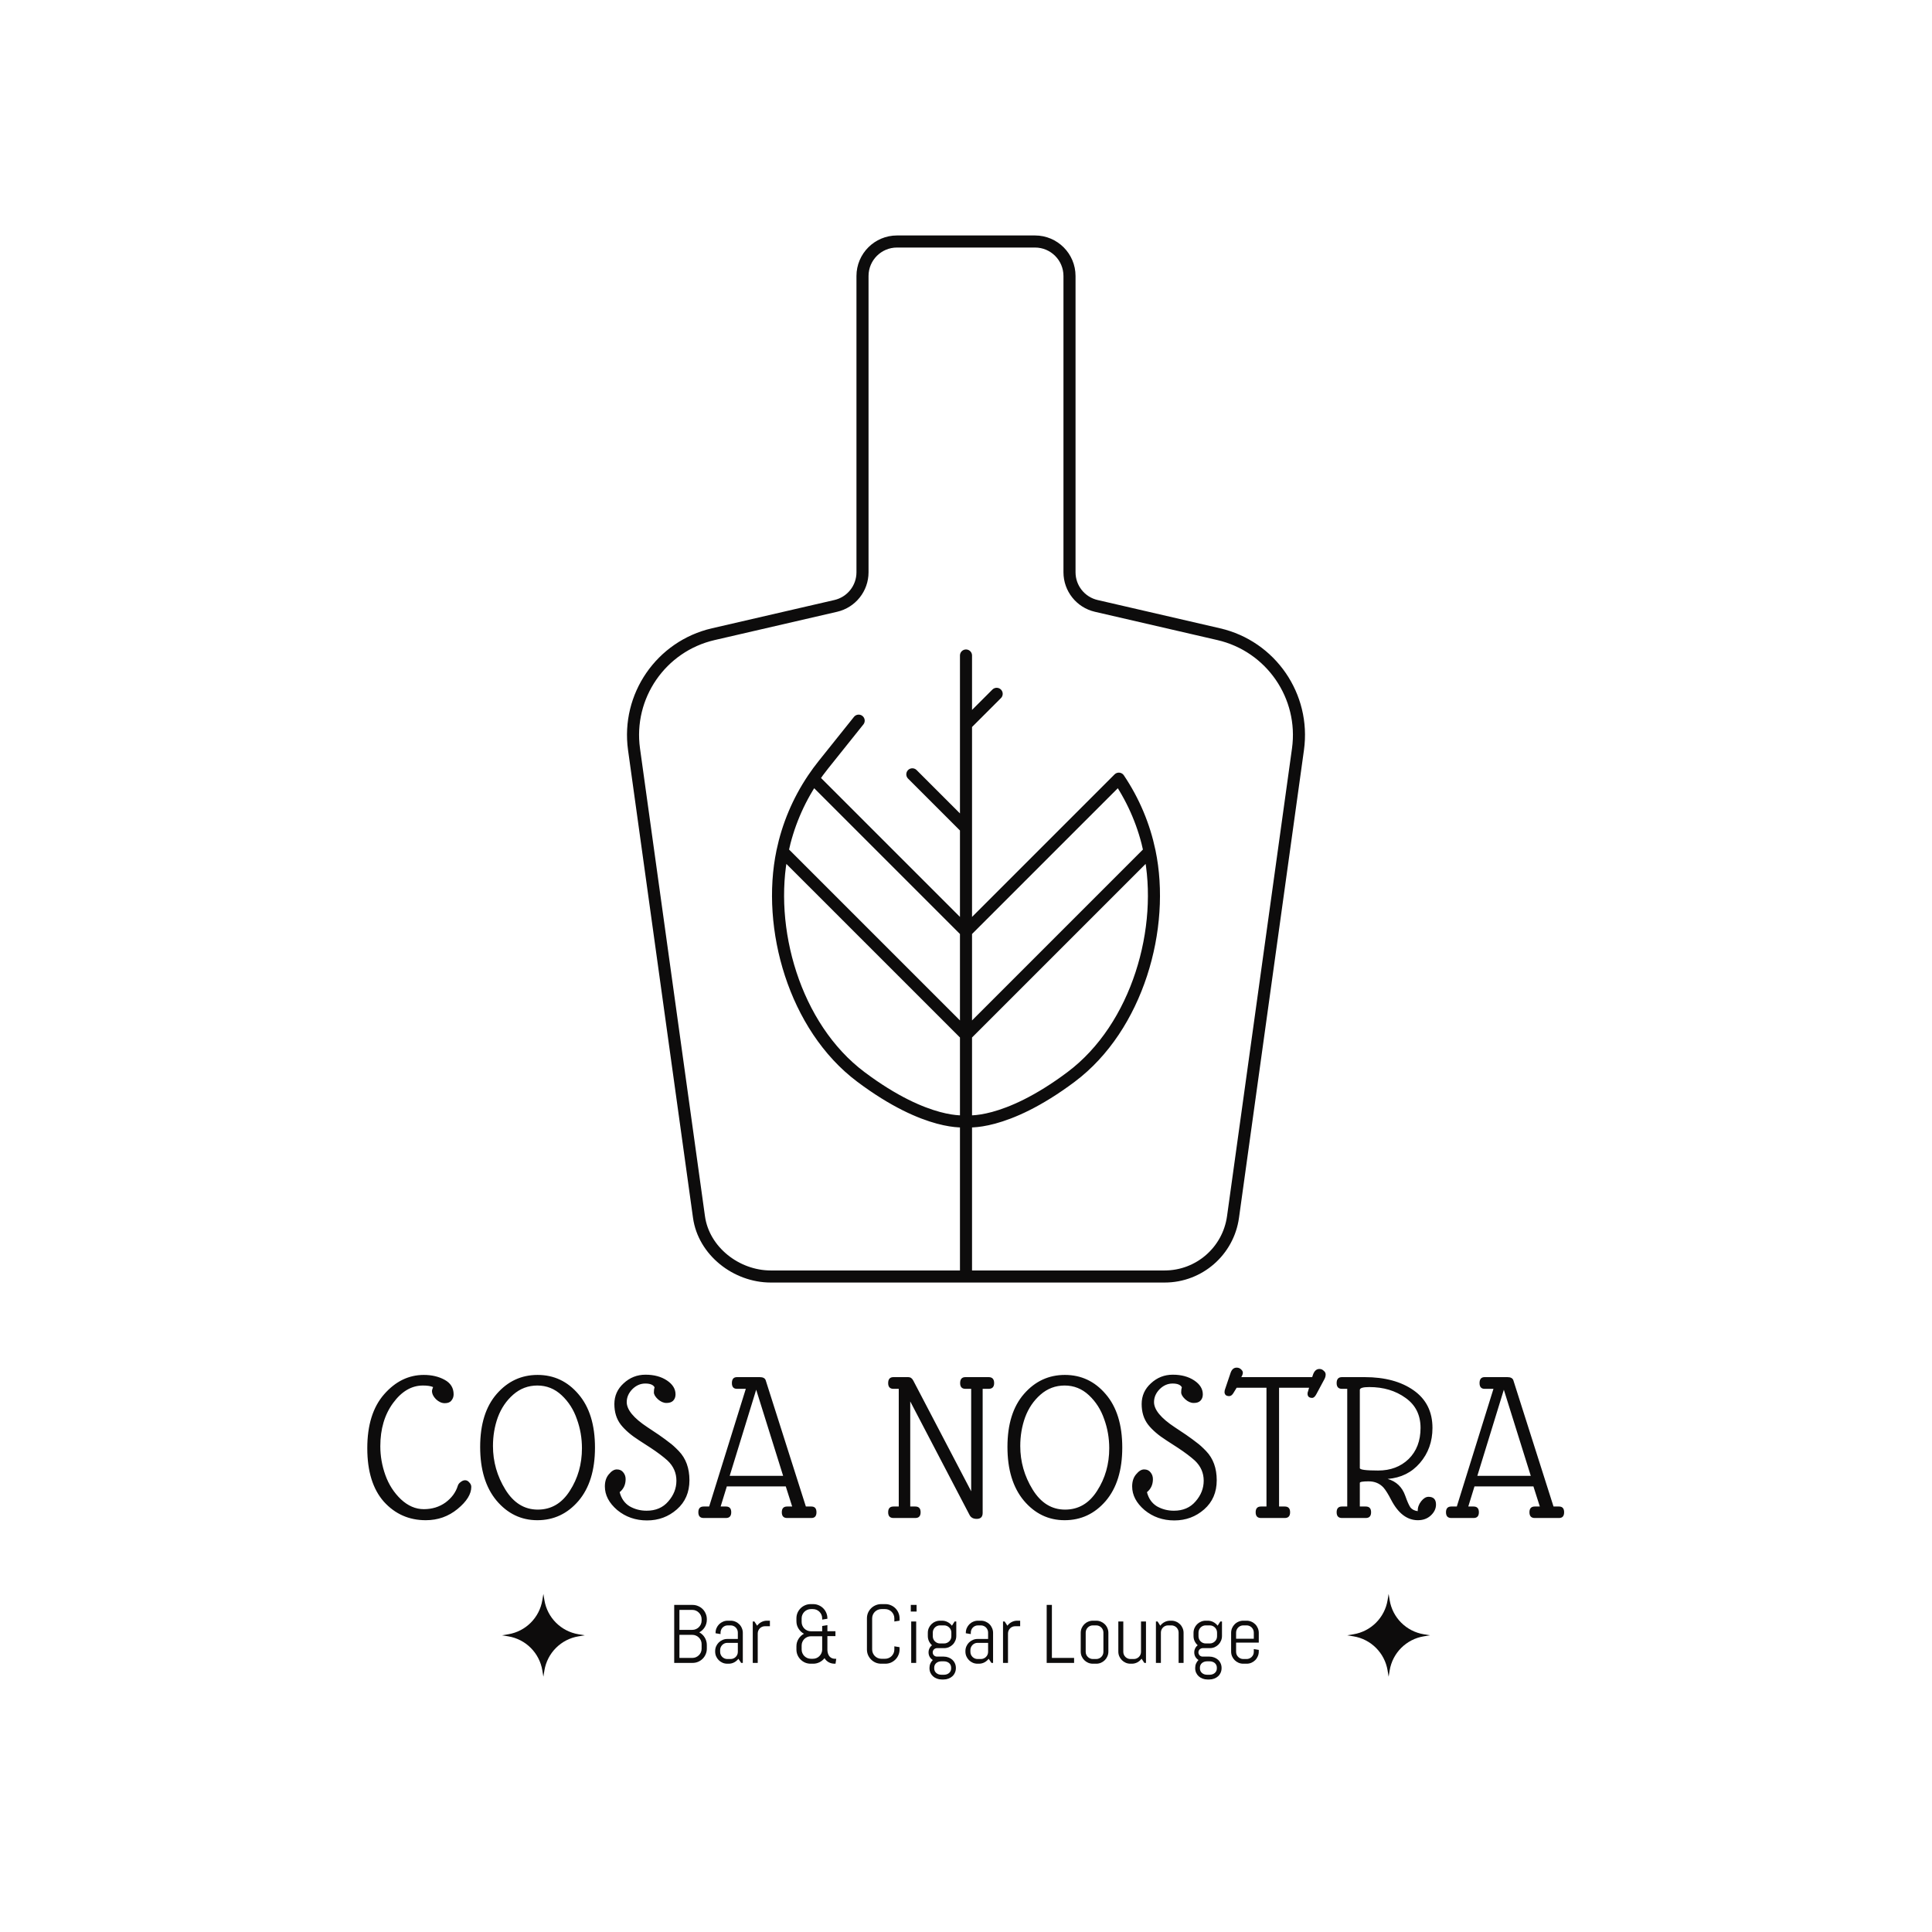 <svg width="560" height="560" viewBox="0 0 560 560" fill="none" xmlns="http://www.w3.org/2000/svg">
<path d="M132.7 430.656C132.828 430.229 133.105 429.867 133.532 429.568C133.959 429.227 134.385 429.056 134.812 429.056C135.281 429.056 135.687 429.269 136.028 429.696C136.412 430.08 136.604 430.507 136.604 430.976C136.604 433.067 135.281 435.2 132.636 437.376C129.991 439.552 126.919 440.64 123.42 440.64C118.556 440.64 114.503 438.848 111.26 435.264C108.06 431.637 106.46 426.475 106.46 419.776C106.46 413.077 108.081 407.872 111.324 404.16C114.609 400.405 118.449 398.528 122.844 398.528C125.148 398.528 127.153 398.997 128.86 399.936C130.609 400.875 131.484 402.283 131.484 404.16C131.484 404.843 131.271 405.44 130.844 405.952C130.46 406.464 129.82 406.72 128.924 406.72C128.028 406.72 127.175 406.336 126.364 405.568C125.596 404.8 125.212 403.989 125.212 403.136C125.212 402.965 125.319 402.603 125.532 402.048C124.849 401.749 123.868 401.6 122.588 401.6C119.303 401.6 116.423 403.285 113.948 406.656C111.473 410.027 110.236 414.208 110.236 419.2C110.236 422.059 110.727 424.853 111.708 427.584C112.689 430.315 114.183 432.64 116.188 434.56C118.236 436.48 120.455 437.44 122.844 437.44C125.233 437.44 127.324 436.8 129.116 435.52C130.908 434.197 132.103 432.576 132.7 430.656ZM172.458 419.584C172.458 426.155 170.858 431.317 167.657 435.072C164.457 438.784 160.49 440.64 155.753 440.64C151.06 440.64 147.113 438.741 143.913 434.944C140.756 431.147 139.177 425.963 139.177 419.392C139.177 412.821 140.777 407.701 143.977 404.032C147.177 400.363 151.124 398.528 155.817 398.528C160.553 398.528 164.5 400.384 167.657 404.096C170.858 407.808 172.458 412.971 172.458 419.584ZM167.209 411.328C166.271 408.597 164.799 406.293 162.793 404.416C160.788 402.539 158.441 401.6 155.753 401.6C153.108 401.6 150.783 402.475 148.777 404.224C146.772 405.973 145.279 408.171 144.297 410.816C143.359 413.419 142.889 416.192 142.889 419.136C142.889 423.659 144.084 427.861 146.473 431.744C148.863 435.627 151.999 437.568 155.882 437.568C159.764 437.568 162.858 435.755 165.162 432.128C167.508 428.501 168.681 424.384 168.681 419.776C168.681 416.832 168.191 414.016 167.209 411.328ZM175.325 430.848C175.325 429.397 175.709 428.224 176.477 427.328C177.245 426.389 178.013 425.92 178.781 425.92C179.592 425.92 180.21 426.197 180.637 426.752C181.106 427.307 181.341 427.968 181.341 428.736C181.341 430.315 180.765 431.573 179.613 432.512C180.082 434.347 181.042 435.712 182.493 436.608C183.986 437.461 185.629 437.888 187.421 437.888C190.066 437.888 192.157 436.992 193.693 435.2C195.272 433.408 196.061 431.403 196.061 429.184C196.061 426.923 195.208 424.981 193.501 423.36C192.221 422.208 190.578 420.971 188.573 419.648L185.309 417.536C182.962 416.043 181.17 414.507 179.933 412.928C178.696 411.307 178.077 409.323 178.077 406.976C178.077 404.587 178.973 402.581 180.765 400.96C182.557 399.296 184.669 398.464 187.101 398.464C189.576 398.464 191.645 399.019 193.309 400.128C194.973 401.237 195.805 402.581 195.805 404.16C195.805 404.928 195.57 405.547 195.101 406.016C194.674 406.443 194.034 406.656 193.181 406.656C192.328 406.656 191.496 406.293 190.685 405.568C189.917 404.843 189.533 404.181 189.533 403.584C189.533 402.987 189.597 402.496 189.725 402.112C189.341 401.387 188.445 401.024 187.037 401.024C185.629 401.024 184.37 401.579 183.261 402.688C182.194 403.797 181.661 405.035 181.661 406.4C181.661 408.619 183.666 411.051 187.677 413.696L190.941 415.872C192.349 416.853 193.394 417.621 194.077 418.176C194.802 418.688 195.698 419.499 196.765 420.608C198.813 422.741 199.837 425.557 199.837 429.056C199.837 432.555 198.621 435.371 196.189 437.504C193.757 439.637 190.877 440.704 187.549 440.704C184.221 440.704 181.341 439.701 178.909 437.696C176.52 435.648 175.325 433.365 175.325 430.848ZM235.185 436.672C236.167 436.672 236.657 437.227 236.657 438.336C236.657 439.445 236.167 440 235.185 440H228.145C227.121 440 226.609 439.445 226.609 438.336C226.609 437.227 227.121 436.672 228.145 436.672H229.617L227.761 430.848H210.673L208.881 436.672H210.417C211.441 436.672 211.953 437.227 211.953 438.336C211.953 439.445 211.441 440 210.417 440H203.953C202.929 440 202.417 439.445 202.417 438.336C202.417 437.227 202.929 436.672 203.953 436.672H205.553L216.177 402.56H213.617C212.636 402.56 212.145 402.005 212.145 400.896C212.145 399.744 212.636 399.168 213.617 399.168H220.209C221.148 399.168 221.724 399.467 221.937 400.064L233.585 436.672H235.185ZM211.505 427.776H226.993L219.185 402.816L211.505 427.776ZM286.557 399.168C287.624 399.168 288.157 399.744 288.157 400.896C288.157 402.005 287.624 402.56 286.557 402.56H284.829V438.528C284.829 439.68 284.253 440.256 283.101 440.256C282.077 440.256 281.373 439.851 280.989 439.04L263.837 406.208V436.672H265.309C266.333 436.672 266.845 437.227 266.845 438.336C266.845 439.445 266.333 440 265.309 440H258.973C257.949 440 257.437 439.445 257.437 438.336C257.437 437.227 257.949 436.672 258.973 436.672H260.509V402.56H258.973C257.949 402.56 257.437 402.005 257.437 400.896C257.437 399.744 257.949 399.168 258.973 399.168H263.261C263.901 399.168 264.392 399.509 264.733 400.192L281.501 432.256V402.56H279.837C278.813 402.56 278.301 402.005 278.301 400.896C278.301 399.744 278.813 399.168 279.837 399.168H286.557ZM325.295 419.584C325.295 426.155 323.695 431.317 320.495 435.072C317.295 438.784 313.327 440.64 308.591 440.64C303.898 440.64 299.951 438.741 296.751 434.944C293.594 431.147 292.015 425.963 292.015 419.392C292.015 412.821 293.615 407.701 296.815 404.032C300.015 400.363 303.962 398.528 308.655 398.528C313.391 398.528 317.338 400.384 320.495 404.096C323.695 407.808 325.295 412.971 325.295 419.584ZM320.047 411.328C319.108 408.597 317.636 406.293 315.631 404.416C313.626 402.539 311.279 401.6 308.591 401.6C305.946 401.6 303.62 402.475 301.615 404.224C299.61 405.973 298.116 408.171 297.135 410.816C296.196 413.419 295.727 416.192 295.727 419.136C295.727 423.659 296.922 427.861 299.311 431.744C301.7 435.627 304.836 437.568 308.719 437.568C312.602 437.568 315.695 435.755 317.999 432.128C320.346 428.501 321.519 424.384 321.519 419.776C321.519 416.832 321.028 414.016 320.047 411.328ZM328.163 430.848C328.163 429.397 328.547 428.224 329.315 427.328C330.083 426.389 330.851 425.92 331.619 425.92C332.429 425.92 333.048 426.197 333.475 426.752C333.944 427.307 334.179 427.968 334.179 428.736C334.179 430.315 333.603 431.573 332.451 432.512C332.92 434.347 333.88 435.712 335.331 436.608C336.824 437.461 338.467 437.888 340.259 437.888C342.904 437.888 344.995 436.992 346.531 435.2C348.109 433.408 348.899 431.403 348.899 429.184C348.899 426.923 348.045 424.981 346.339 423.36C345.059 422.208 343.416 420.971 341.411 419.648L338.147 417.536C335.8 416.043 334.008 414.507 332.771 412.928C331.533 411.307 330.915 409.323 330.915 406.976C330.915 404.587 331.811 402.581 333.603 400.96C335.395 399.296 337.507 398.464 339.939 398.464C342.413 398.464 344.483 399.019 346.147 400.128C347.811 401.237 348.643 402.581 348.643 404.16C348.643 404.928 348.408 405.547 347.939 406.016C347.512 406.443 346.872 406.656 346.019 406.656C345.165 406.656 344.333 406.293 343.523 405.568C342.755 404.843 342.371 404.181 342.371 403.584C342.371 402.987 342.435 402.496 342.563 402.112C342.179 401.387 341.283 401.024 339.875 401.024C338.467 401.024 337.208 401.579 336.099 402.688C335.032 403.797 334.499 405.035 334.499 406.4C334.499 408.619 336.504 411.051 340.515 413.696L343.779 415.872C345.187 416.853 346.232 417.621 346.915 418.176C347.64 418.688 348.536 419.499 349.603 420.608C351.651 422.741 352.675 425.557 352.675 429.056C352.675 432.555 351.459 435.371 349.027 437.504C346.595 439.637 343.715 440.704 340.387 440.704C337.059 440.704 334.179 439.701 331.747 437.696C329.357 435.648 328.163 433.365 328.163 430.848ZM358.455 396.416C358.967 396.416 359.394 396.587 359.735 396.928C360.076 397.227 360.247 397.547 360.247 397.888C360.247 398.229 360.098 398.656 359.799 399.168H380.343L380.535 398.592C380.919 397.397 381.559 396.8 382.455 396.8C382.924 396.8 383.33 396.971 383.671 397.312C384.055 397.611 384.247 397.973 384.247 398.4C384.247 398.827 384.14 399.253 383.927 399.68L381.559 404.096C381.175 404.821 380.77 405.184 380.343 405.184C379.447 405.184 378.999 404.779 378.999 403.968C378.999 403.712 379.042 403.499 379.127 403.328L379.447 402.24H370.743V436.672H372.407C373.431 436.672 373.943 437.227 373.943 438.336C373.943 439.445 373.431 440 372.407 440H365.495C364.471 440 363.959 439.445 363.959 438.336C363.959 437.227 364.471 436.672 365.495 436.672H367.095V402.24H358.455L357.431 403.904C357.09 404.416 356.706 404.672 356.279 404.672C355.852 404.672 355.511 404.565 355.255 404.352C355.042 404.096 354.935 403.819 354.935 403.52C354.935 403.179 354.999 402.859 355.127 402.56L356.663 398.016C357.004 396.949 357.602 396.416 358.455 396.416ZM410.92 438.016C410.92 436.949 411.262 435.989 411.944 435.136C412.627 434.283 413.331 433.856 414.056 433.856C415.507 433.856 416.232 434.603 416.232 436.096C416.232 437.291 415.72 438.357 414.696 439.296C413.715 440.192 412.478 440.64 410.984 440.64C407.87 440.64 405.288 438.677 403.24 434.752C402.387 433.088 401.64 431.893 401 431.168C399.891 429.973 398.462 429.376 396.712 429.376C395.006 429.376 394.152 429.525 394.152 429.824V436.672H395.88C396.904 436.672 397.416 437.227 397.416 438.336C397.416 439.445 396.904 440 395.88 440H388.968C387.944 440 387.432 439.445 387.432 438.336C387.432 437.227 387.944 436.672 388.968 436.672H390.504V402.56H388.968C387.944 402.56 387.432 402.005 387.432 400.896C387.432 399.744 387.944 399.168 388.968 399.168H395.56C401.406 399.168 406.142 400.448 409.768 403.008C413.395 405.568 415.208 409.195 415.208 413.888C415.208 417.856 413.992 421.248 411.56 424.064C409.171 426.837 406.056 428.373 402.216 428.672C404.734 429.397 406.44 431.04 407.336 433.6C407.891 435.179 408.382 436.288 408.808 436.928C409.278 437.525 409.982 437.888 410.92 438.016ZM399.464 426.24C403.048 426.24 405.992 425.131 408.296 422.912C410.6 420.651 411.752 417.643 411.752 413.888C411.752 410.133 410.302 407.232 407.4 405.184C404.499 403.093 401 402.048 396.904 402.048C395.07 402.048 394.152 402.325 394.152 402.88V425.536C394.152 426.005 395.923 426.24 399.464 426.24ZM451.895 436.672C452.877 436.672 453.367 437.227 453.367 438.336C453.367 439.445 452.877 440 451.895 440H444.855C443.831 440 443.319 439.445 443.319 438.336C443.319 437.227 443.831 436.672 444.855 436.672H446.327L444.471 430.848H427.383L425.591 436.672H427.127C428.151 436.672 428.663 437.227 428.663 438.336C428.663 439.445 428.151 440 427.127 440H420.663C419.639 440 419.127 439.445 419.127 438.336C419.127 437.227 419.639 436.672 420.663 436.672H422.263L432.887 402.56H430.327C429.346 402.56 428.855 402.005 428.855 400.896C428.855 399.744 429.346 399.168 430.327 399.168H436.919C437.858 399.168 438.434 399.467 438.647 400.064L450.295 436.672H451.895ZM428.215 427.776H443.703L435.895 402.816L428.215 427.776Z" fill="#0D0C0C"/>
<path d="M157.5 486L157.798 484.189C158.634 479.113 162.613 475.134 167.689 474.298L169.5 474L167.689 473.702C162.613 472.866 158.634 468.887 157.798 463.811L157.5 462L157.202 463.811C156.366 468.887 152.387 472.866 147.311 473.702L145.5 474L147.311 474.298C152.387 475.134 156.366 479.113 157.202 484.189L157.5 486Z" fill="#0D0C0C"/>
<path d="M204.879 477.875C204.879 478.445 204.77 478.98 204.551 479.48C204.34 479.98 204.047 480.418 203.672 480.793C203.297 481.168 202.855 481.465 202.348 481.684C201.848 481.895 201.312 482 200.742 482H195.422V465.195H200.742C201.312 465.195 201.848 465.305 202.348 465.523C202.855 465.734 203.297 466.027 203.672 466.402C204.047 466.777 204.34 467.219 204.551 467.727C204.77 468.227 204.879 468.762 204.879 469.332V469.496C204.879 469.895 204.824 470.277 204.715 470.645C204.613 471.004 204.465 471.34 204.27 471.652C204.074 471.965 203.844 472.25 203.578 472.508C203.312 472.758 203.016 472.969 202.688 473.141C203.016 473.312 203.312 473.527 203.578 473.785C203.844 474.035 204.074 474.32 204.27 474.641C204.465 474.953 204.613 475.293 204.715 475.66C204.824 476.02 204.879 476.398 204.879 476.797V477.875ZM203.367 476.551C203.367 476.176 203.297 475.828 203.156 475.508C203.016 475.18 202.82 474.895 202.57 474.652C202.328 474.41 202.043 474.219 201.715 474.078C201.395 473.938 201.047 473.867 200.672 473.867H196.934V480.559H200.672C201.047 480.559 201.395 480.488 201.715 480.348C202.043 480.207 202.328 480.016 202.57 479.773C202.82 479.531 203.016 479.25 203.156 478.93C203.297 478.602 203.367 478.25 203.367 477.875V476.551ZM203.367 469.332C203.367 468.957 203.297 468.609 203.156 468.289C203.016 467.961 202.82 467.676 202.57 467.434C202.328 467.184 202.043 466.988 201.715 466.848C201.395 466.707 201.047 466.637 200.672 466.637H196.934V472.426H200.672C201.047 472.426 201.395 472.355 201.715 472.215C202.043 472.074 202.328 471.883 202.57 471.641C202.82 471.391 203.016 471.105 203.156 470.785C203.297 470.457 203.367 470.105 203.367 469.73V469.332ZM214.828 482L214.031 480.805C213.703 481.234 213.293 481.582 212.801 481.848C212.309 482.105 211.77 482.234 211.184 482.234H210.82C210.336 482.234 209.879 482.145 209.449 481.965C209.02 481.777 208.645 481.523 208.324 481.203C208.004 480.883 207.75 480.508 207.562 480.078C207.383 479.648 207.293 479.191 207.293 478.707V478.59C207.293 478.105 207.383 477.648 207.562 477.219C207.75 476.789 208.004 476.414 208.324 476.094C208.645 475.773 209.02 475.523 209.449 475.344C209.879 475.156 210.336 475.062 210.82 475.062H213.867V473.211C213.867 472.922 213.812 472.652 213.703 472.402C213.594 472.145 213.445 471.922 213.258 471.734C213.07 471.547 212.848 471.398 212.59 471.289C212.34 471.18 212.07 471.125 211.781 471.125H210.938C210.648 471.125 210.375 471.18 210.117 471.289C209.867 471.398 209.648 471.547 209.461 471.734C209.273 471.922 209.125 472.145 209.016 472.402C208.906 472.652 208.852 472.922 208.852 473.211V473.645L207.41 473.41V473.293C207.41 472.809 207.5 472.352 207.68 471.922C207.867 471.492 208.121 471.117 208.441 470.797C208.762 470.477 209.137 470.227 209.566 470.047C209.996 469.859 210.453 469.766 210.938 469.766H211.781C212.266 469.766 212.723 469.859 213.152 470.047C213.582 470.227 213.957 470.477 214.277 470.797C214.598 471.117 214.848 471.492 215.027 471.922C215.215 472.352 215.309 472.809 215.309 473.293V482H214.828ZM213.867 476.188H210.82C210.531 476.188 210.258 476.242 210 476.352C209.75 476.461 209.531 476.613 209.344 476.809C209.156 476.996 209.008 477.219 208.898 477.477C208.789 477.727 208.734 477.996 208.734 478.285V478.789C208.734 479.078 208.789 479.352 208.898 479.609C209.008 479.859 209.156 480.078 209.344 480.266C209.531 480.453 209.75 480.602 210 480.711C210.258 480.82 210.531 480.875 210.82 480.875H211.781C212.07 480.875 212.34 480.82 212.59 480.711C212.848 480.602 213.07 480.453 213.258 480.266C213.445 480.078 213.594 479.859 213.703 479.609C213.812 479.352 213.867 479.078 213.867 478.789V476.188ZM221.719 471.371C221.43 471.371 221.156 471.426 220.898 471.535C220.648 471.645 220.43 471.793 220.242 471.98C220.055 472.168 219.906 472.391 219.797 472.648C219.688 472.898 219.633 473.168 219.633 473.457V482H218.191V470H218.672L219.457 471.219C219.785 470.773 220.195 470.422 220.688 470.164C221.188 469.898 221.73 469.766 222.316 469.766H223.16V471.371H221.719ZM241.969 482.234C241.289 482.234 240.695 482.09 240.188 481.801C239.688 481.512 239.289 481.121 238.992 480.629C238.602 481.121 238.121 481.512 237.551 481.801C236.98 482.09 236.363 482.234 235.699 482.234H234.984C234.414 482.234 233.875 482.129 233.367 481.918C232.867 481.699 232.43 481.402 232.055 481.027C231.68 480.652 231.383 480.215 231.164 479.715C230.953 479.215 230.848 478.68 230.848 478.109V477.195C230.848 476.797 230.898 476.418 231 476.059C231.109 475.691 231.262 475.352 231.457 475.039C231.652 474.727 231.883 474.445 232.148 474.195C232.414 473.938 232.711 473.723 233.039 473.551C232.711 473.379 232.414 473.168 232.148 472.918C231.883 472.66 231.652 472.375 231.457 472.062C231.262 471.75 231.109 471.414 231 471.055C230.898 470.688 230.848 470.305 230.848 469.906V469.086C230.848 468.516 230.953 467.98 231.164 467.48C231.383 466.98 231.68 466.543 232.055 466.168C232.43 465.793 232.867 465.5 233.367 465.289C233.875 465.07 234.414 464.961 234.984 464.961H235.699C236.27 464.961 236.805 465.07 237.305 465.289C237.805 465.5 238.242 465.793 238.617 466.168C238.992 466.543 239.285 466.98 239.496 467.48C239.715 467.98 239.824 468.516 239.824 469.086V469.203L238.312 469.449V469.086C238.312 468.711 238.242 468.363 238.102 468.043C237.961 467.715 237.77 467.43 237.527 467.188C237.285 466.945 237 466.754 236.672 466.613C236.352 466.473 236.004 466.402 235.629 466.402H235.055C234.68 466.402 234.328 466.473 234 466.613C233.68 466.754 233.395 466.945 233.145 467.188C232.902 467.43 232.711 467.715 232.57 468.043C232.43 468.363 232.359 468.711 232.359 469.086V470.141C232.359 470.516 232.43 470.867 232.57 471.195C232.711 471.516 232.902 471.801 233.145 472.051C233.395 472.293 233.68 472.484 234 472.625C234.328 472.766 234.68 472.836 235.055 472.836H238.312V471.301L239.824 471.055V472.812H242.156V474.242H239.824V478.285C239.84 478.637 239.895 478.965 239.988 479.27C240.082 479.574 240.219 479.844 240.398 480.078C240.586 480.305 240.816 480.484 241.09 480.617C241.363 480.742 241.68 480.805 242.039 480.805H242.391L242.18 482.234H241.969ZM235.629 480.805C235.988 480.805 236.328 480.738 236.648 480.605C236.969 480.473 237.246 480.289 237.48 480.055C237.723 479.82 237.918 479.547 238.066 479.234C238.215 478.922 238.297 478.586 238.312 478.227V474.277H235.055C234.68 474.277 234.328 474.348 234 474.488C233.68 474.629 233.395 474.82 233.145 475.062C232.902 475.305 232.711 475.59 232.57 475.918C232.43 476.238 232.359 476.586 232.359 476.961V478.109C232.359 478.484 232.43 478.836 232.57 479.164C232.711 479.484 232.902 479.77 233.145 480.02C233.395 480.262 233.68 480.453 234 480.594C234.328 480.734 234.68 480.805 235.055 480.805H235.629ZM260.742 478.109C260.742 478.68 260.633 479.215 260.414 479.715C260.203 480.215 259.91 480.652 259.535 481.027C259.16 481.402 258.723 481.699 258.223 481.918C257.723 482.129 257.188 482.234 256.617 482.234H255.422C254.852 482.234 254.312 482.129 253.805 481.918C253.305 481.699 252.867 481.402 252.492 481.027C252.117 480.652 251.82 480.215 251.602 479.715C251.391 479.215 251.285 478.68 251.285 478.109V469.086C251.285 468.516 251.391 467.98 251.602 467.48C251.82 466.98 252.117 466.543 252.492 466.168C252.867 465.793 253.305 465.5 253.805 465.289C254.312 465.07 254.852 464.961 255.422 464.961H256.617C257.188 464.961 257.723 465.07 258.223 465.289C258.723 465.5 259.16 465.793 259.535 466.168C259.91 466.543 260.203 466.98 260.414 467.48C260.633 467.98 260.742 468.516 260.742 469.086V469.766L259.23 470V469.086C259.23 468.711 259.16 468.363 259.02 468.043C258.879 467.715 258.688 467.43 258.445 467.188C258.203 466.945 257.918 466.754 257.59 466.613C257.27 466.473 256.922 466.402 256.547 466.402H255.492C255.117 466.402 254.766 466.473 254.438 466.613C254.117 466.754 253.832 466.945 253.582 467.188C253.34 467.43 253.148 467.715 253.008 468.043C252.867 468.363 252.797 468.711 252.797 469.086V478.109C252.797 478.484 252.867 478.836 253.008 479.164C253.148 479.484 253.34 479.77 253.582 480.02C253.832 480.262 254.117 480.453 254.438 480.594C254.766 480.734 255.117 480.805 255.492 480.805H256.547C256.922 480.805 257.27 480.734 257.59 480.594C257.918 480.453 258.203 480.262 258.445 480.02C258.688 479.77 258.879 479.484 259.02 479.164C259.16 478.836 259.23 478.484 259.23 478.109V477.195L260.742 477.441V478.109ZM264 467.117V465.195H265.676V467.117H264ZM264.117 482V470H265.559V482H264.117ZM277.066 483.512C277.066 483.996 276.973 484.441 276.785 484.848C276.605 485.254 276.355 485.602 276.035 485.891C275.715 486.18 275.34 486.402 274.91 486.559C274.48 486.723 274.023 486.805 273.539 486.805H272.941C272.457 486.805 272 486.723 271.57 486.559C271.141 486.402 270.766 486.18 270.445 485.891C270.125 485.602 269.871 485.254 269.684 484.848C269.504 484.441 269.414 483.996 269.414 483.512V483.465C269.414 482.996 269.5 482.566 269.672 482.176C269.844 481.785 270.078 481.445 270.375 481.156C270 480.93 269.699 480.625 269.473 480.242C269.254 479.852 269.145 479.422 269.145 478.953C269.145 478.531 269.234 478.141 269.414 477.781C269.594 477.414 269.84 477.117 270.152 476.891C269.777 476.562 269.48 476.168 269.262 475.707C269.043 475.246 268.934 474.742 268.934 474.195V473.293C268.934 472.809 269.023 472.352 269.203 471.922C269.391 471.492 269.645 471.117 269.965 470.797C270.285 470.477 270.66 470.227 271.09 470.047C271.52 469.859 271.977 469.766 272.461 469.766H273.059C273.645 469.766 274.184 469.898 274.676 470.164C275.176 470.422 275.59 470.773 275.918 471.219L276.703 470H277.184V474.195C277.184 474.68 277.09 475.137 276.902 475.566C276.723 475.996 276.473 476.371 276.152 476.691C275.832 477.012 275.457 477.266 275.027 477.453C274.598 477.633 274.141 477.723 273.656 477.723H271.57C271.406 477.723 271.25 477.758 271.102 477.828C270.953 477.891 270.82 477.977 270.703 478.086C270.594 478.195 270.508 478.328 270.445 478.484C270.383 478.633 270.352 478.789 270.352 478.953C270.352 479.117 270.383 479.273 270.445 479.422C270.508 479.57 270.594 479.703 270.703 479.82C270.82 479.93 270.953 480.016 271.102 480.078C271.25 480.141 271.406 480.172 271.57 480.172H273.539C274.023 480.172 274.48 480.254 274.91 480.418C275.34 480.574 275.715 480.797 276.035 481.086C276.355 481.375 276.605 481.723 276.785 482.129C276.973 482.535 277.066 482.98 277.066 483.465V483.512ZM275.754 473.211C275.754 472.922 275.699 472.652 275.59 472.402C275.48 472.145 275.328 471.922 275.133 471.734C274.945 471.547 274.723 471.398 274.465 471.289C274.215 471.18 273.945 471.125 273.656 471.125H272.461C272.172 471.125 271.898 471.18 271.641 471.289C271.391 471.398 271.172 471.547 270.984 471.734C270.797 471.922 270.648 472.145 270.539 472.402C270.43 472.652 270.375 472.922 270.375 473.211V474.277C270.375 474.566 270.43 474.84 270.539 475.098C270.648 475.348 270.797 475.566 270.984 475.754C271.172 475.941 271.391 476.09 271.641 476.199C271.898 476.309 272.172 476.363 272.461 476.363H273.656C273.945 476.363 274.215 476.309 274.465 476.199C274.723 476.09 274.945 475.941 275.133 475.754C275.328 475.566 275.48 475.348 275.59 475.098C275.699 474.84 275.754 474.566 275.754 474.277V473.211ZM275.695 483.395C275.695 483.105 275.641 482.844 275.531 482.609C275.422 482.383 275.273 482.191 275.086 482.035C274.898 481.879 274.676 481.758 274.418 481.672C274.168 481.586 273.898 481.543 273.609 481.543H272.871C272.582 481.543 272.309 481.586 272.051 481.672C271.801 481.758 271.582 481.879 271.395 482.035C271.207 482.191 271.059 482.383 270.949 482.609C270.84 482.844 270.785 483.105 270.785 483.395V483.582C270.785 483.871 270.84 484.129 270.949 484.355C271.059 484.582 271.207 484.773 271.395 484.93C271.582 485.094 271.801 485.219 272.051 485.305C272.309 485.391 272.582 485.434 272.871 485.434H273.609C273.898 485.434 274.168 485.391 274.418 485.305C274.676 485.219 274.898 485.094 275.086 484.93C275.273 484.773 275.422 484.582 275.531 484.355C275.641 484.129 275.695 483.871 275.695 483.582V483.395ZM287.367 482L286.57 480.805C286.242 481.234 285.832 481.582 285.34 481.848C284.848 482.105 284.309 482.234 283.723 482.234H283.359C282.875 482.234 282.418 482.145 281.988 481.965C281.559 481.777 281.184 481.523 280.863 481.203C280.543 480.883 280.289 480.508 280.102 480.078C279.922 479.648 279.832 479.191 279.832 478.707V478.59C279.832 478.105 279.922 477.648 280.102 477.219C280.289 476.789 280.543 476.414 280.863 476.094C281.184 475.773 281.559 475.523 281.988 475.344C282.418 475.156 282.875 475.062 283.359 475.062H286.406V473.211C286.406 472.922 286.352 472.652 286.242 472.402C286.133 472.145 285.984 471.922 285.797 471.734C285.609 471.547 285.387 471.398 285.129 471.289C284.879 471.18 284.609 471.125 284.32 471.125H283.477C283.188 471.125 282.914 471.18 282.656 471.289C282.406 471.398 282.188 471.547 282 471.734C281.812 471.922 281.664 472.145 281.555 472.402C281.445 472.652 281.391 472.922 281.391 473.211V473.645L279.949 473.41V473.293C279.949 472.809 280.039 472.352 280.219 471.922C280.406 471.492 280.66 471.117 280.98 470.797C281.301 470.477 281.676 470.227 282.105 470.047C282.535 469.859 282.992 469.766 283.477 469.766H284.32C284.805 469.766 285.262 469.859 285.691 470.047C286.121 470.227 286.496 470.477 286.816 470.797C287.137 471.117 287.387 471.492 287.566 471.922C287.754 472.352 287.848 472.809 287.848 473.293V482H287.367ZM286.406 476.188H283.359C283.07 476.188 282.797 476.242 282.539 476.352C282.289 476.461 282.07 476.613 281.883 476.809C281.695 476.996 281.547 477.219 281.438 477.477C281.328 477.727 281.273 477.996 281.273 478.285V478.789C281.273 479.078 281.328 479.352 281.438 479.609C281.547 479.859 281.695 480.078 281.883 480.266C282.07 480.453 282.289 480.602 282.539 480.711C282.797 480.82 283.07 480.875 283.359 480.875H284.32C284.609 480.875 284.879 480.82 285.129 480.711C285.387 480.602 285.609 480.453 285.797 480.266C285.984 480.078 286.133 479.859 286.242 479.609C286.352 479.352 286.406 479.078 286.406 478.789V476.188ZM294.258 471.371C293.969 471.371 293.695 471.426 293.438 471.535C293.188 471.645 292.969 471.793 292.781 471.98C292.594 472.168 292.445 472.391 292.336 472.648C292.227 472.898 292.172 473.168 292.172 473.457V482H290.73V470H291.211L291.996 471.219C292.324 470.773 292.734 470.422 293.227 470.164C293.727 469.898 294.27 469.766 294.855 469.766H295.699V471.371H294.258ZM303.387 482V465.195H304.898V480.559H311.332V482H303.387ZM321.27 478.707C321.27 479.191 321.176 479.648 320.988 480.078C320.809 480.508 320.559 480.883 320.238 481.203C319.918 481.523 319.543 481.777 319.113 481.965C318.684 482.145 318.227 482.234 317.742 482.234H316.781C316.297 482.234 315.84 482.145 315.41 481.965C314.98 481.777 314.605 481.523 314.285 481.203C313.965 480.883 313.711 480.508 313.523 480.078C313.344 479.648 313.254 479.191 313.254 478.707V473.293C313.254 472.809 313.344 472.352 313.523 471.922C313.711 471.492 313.965 471.117 314.285 470.797C314.605 470.477 314.98 470.227 315.41 470.047C315.84 469.859 316.297 469.766 316.781 469.766H317.742C318.227 469.766 318.684 469.859 319.113 470.047C319.543 470.227 319.918 470.477 320.238 470.797C320.559 471.117 320.809 471.492 320.988 471.922C321.176 472.352 321.27 472.809 321.27 473.293V478.707ZM319.828 473.211C319.828 472.922 319.773 472.652 319.664 472.402C319.555 472.145 319.406 471.922 319.219 471.734C319.031 471.547 318.809 471.398 318.551 471.289C318.301 471.18 318.031 471.125 317.742 471.125H316.781C316.492 471.125 316.219 471.18 315.961 471.289C315.711 471.398 315.492 471.547 315.305 471.734C315.117 471.922 314.969 472.145 314.859 472.402C314.75 472.652 314.695 472.922 314.695 473.211V478.789C314.695 479.078 314.75 479.352 314.859 479.609C314.969 479.859 315.117 480.078 315.305 480.266C315.492 480.453 315.711 480.602 315.961 480.711C316.219 480.82 316.492 480.875 316.781 480.875H317.742C318.031 480.875 318.301 480.82 318.551 480.711C318.809 480.602 319.031 480.453 319.219 480.266C319.406 480.078 319.555 479.859 319.664 479.609C319.773 479.352 319.828 479.078 319.828 478.789V473.211ZM331.688 482L330.891 480.781C330.562 481.227 330.152 481.582 329.66 481.848C329.168 482.105 328.629 482.234 328.043 482.234H327.68C327.195 482.234 326.738 482.145 326.309 481.965C325.879 481.777 325.504 481.523 325.184 481.203C324.863 480.883 324.609 480.508 324.422 480.078C324.242 479.648 324.152 479.191 324.152 478.707V470H325.594V478.789C325.594 479.078 325.648 479.352 325.758 479.609C325.867 479.859 326.016 480.078 326.203 480.266C326.391 480.453 326.609 480.602 326.859 480.711C327.117 480.82 327.391 480.875 327.68 480.875H328.641C328.93 480.875 329.199 480.82 329.449 480.711C329.707 480.602 329.93 480.453 330.117 480.266C330.305 480.078 330.453 479.859 330.562 479.609C330.672 479.352 330.727 479.078 330.727 478.789V470H332.168V482H331.688ZM341.625 482V473.211C341.625 472.922 341.57 472.652 341.461 472.402C341.352 472.145 341.203 471.922 341.016 471.734C340.828 471.547 340.605 471.398 340.348 471.289C340.098 471.18 339.828 471.125 339.539 471.125H338.578C338.289 471.125 338.016 471.18 337.758 471.289C337.508 471.398 337.289 471.547 337.102 471.734C336.914 471.922 336.766 472.145 336.656 472.402C336.547 472.652 336.492 472.922 336.492 473.211V482H335.051V470H335.531L336.316 471.219C336.645 470.773 337.055 470.422 337.547 470.164C338.047 469.898 338.59 469.766 339.176 469.766H339.539C340.023 469.766 340.48 469.859 340.91 470.047C341.34 470.227 341.715 470.477 342.035 470.797C342.355 471.117 342.605 471.492 342.785 471.922C342.973 472.352 343.066 472.809 343.066 473.293V482H341.625ZM354.082 483.512C354.082 483.996 353.988 484.441 353.801 484.848C353.621 485.254 353.371 485.602 353.051 485.891C352.73 486.18 352.355 486.402 351.926 486.559C351.496 486.723 351.039 486.805 350.555 486.805H349.957C349.473 486.805 349.016 486.723 348.586 486.559C348.156 486.402 347.781 486.18 347.461 485.891C347.141 485.602 346.887 485.254 346.699 484.848C346.52 484.441 346.43 483.996 346.43 483.512V483.465C346.43 482.996 346.516 482.566 346.688 482.176C346.859 481.785 347.094 481.445 347.391 481.156C347.016 480.93 346.715 480.625 346.488 480.242C346.27 479.852 346.16 479.422 346.16 478.953C346.16 478.531 346.25 478.141 346.43 477.781C346.609 477.414 346.855 477.117 347.168 476.891C346.793 476.562 346.496 476.168 346.277 475.707C346.059 475.246 345.949 474.742 345.949 474.195V473.293C345.949 472.809 346.039 472.352 346.219 471.922C346.406 471.492 346.66 471.117 346.98 470.797C347.301 470.477 347.676 470.227 348.105 470.047C348.535 469.859 348.992 469.766 349.477 469.766H350.074C350.66 469.766 351.199 469.898 351.691 470.164C352.191 470.422 352.605 470.773 352.934 471.219L353.719 470H354.199V474.195C354.199 474.68 354.105 475.137 353.918 475.566C353.738 475.996 353.488 476.371 353.168 476.691C352.848 477.012 352.473 477.266 352.043 477.453C351.613 477.633 351.156 477.723 350.672 477.723H348.586C348.422 477.723 348.266 477.758 348.117 477.828C347.969 477.891 347.836 477.977 347.719 478.086C347.609 478.195 347.523 478.328 347.461 478.484C347.398 478.633 347.367 478.789 347.367 478.953C347.367 479.117 347.398 479.273 347.461 479.422C347.523 479.57 347.609 479.703 347.719 479.82C347.836 479.93 347.969 480.016 348.117 480.078C348.266 480.141 348.422 480.172 348.586 480.172H350.555C351.039 480.172 351.496 480.254 351.926 480.418C352.355 480.574 352.73 480.797 353.051 481.086C353.371 481.375 353.621 481.723 353.801 482.129C353.988 482.535 354.082 482.98 354.082 483.465V483.512ZM352.77 473.211C352.77 472.922 352.715 472.652 352.605 472.402C352.496 472.145 352.344 471.922 352.148 471.734C351.961 471.547 351.738 471.398 351.48 471.289C351.23 471.18 350.961 471.125 350.672 471.125H349.477C349.188 471.125 348.914 471.18 348.656 471.289C348.406 471.398 348.188 471.547 348 471.734C347.812 471.922 347.664 472.145 347.555 472.402C347.445 472.652 347.391 472.922 347.391 473.211V474.277C347.391 474.566 347.445 474.84 347.555 475.098C347.664 475.348 347.812 475.566 348 475.754C348.188 475.941 348.406 476.09 348.656 476.199C348.914 476.309 349.188 476.363 349.477 476.363H350.672C350.961 476.363 351.23 476.309 351.48 476.199C351.738 476.09 351.961 475.941 352.148 475.754C352.344 475.566 352.496 475.348 352.605 475.098C352.715 474.84 352.77 474.566 352.77 474.277V473.211ZM352.711 483.395C352.711 483.105 352.656 482.844 352.547 482.609C352.438 482.383 352.289 482.191 352.102 482.035C351.914 481.879 351.691 481.758 351.434 481.672C351.184 481.586 350.914 481.543 350.625 481.543H349.887C349.598 481.543 349.324 481.586 349.066 481.672C348.816 481.758 348.598 481.879 348.41 482.035C348.223 482.191 348.074 482.383 347.965 482.609C347.855 482.844 347.801 483.105 347.801 483.395V483.582C347.801 483.871 347.855 484.129 347.965 484.355C348.074 484.582 348.223 484.773 348.41 484.93C348.598 485.094 348.816 485.219 349.066 485.305C349.324 485.391 349.598 485.434 349.887 485.434H350.625C350.914 485.434 351.184 485.391 351.434 485.305C351.691 485.219 351.914 485.094 352.102 484.93C352.289 484.773 352.438 484.582 352.547 484.355C352.656 484.129 352.711 483.871 352.711 483.582V483.395ZM364.863 478.707C364.863 479.191 364.77 479.648 364.582 480.078C364.402 480.508 364.152 480.883 363.832 481.203C363.512 481.523 363.137 481.777 362.707 481.965C362.277 482.145 361.82 482.234 361.336 482.234H360.375C359.891 482.234 359.434 482.145 359.004 481.965C358.574 481.777 358.199 481.523 357.879 481.203C357.559 480.883 357.305 480.508 357.117 480.078C356.938 479.648 356.848 479.191 356.848 478.707V473.293C356.848 472.809 356.938 472.352 357.117 471.922C357.305 471.492 357.559 471.117 357.879 470.797C358.199 470.477 358.574 470.227 359.004 470.047C359.434 469.859 359.891 469.766 360.375 469.766H361.336C361.82 469.766 362.277 469.859 362.707 470.047C363.137 470.227 363.512 470.477 363.832 470.797C364.152 471.117 364.402 471.492 364.582 471.922C364.77 472.352 364.863 472.809 364.863 473.293V476.117H358.289V478.789C358.289 479.078 358.344 479.352 358.453 479.609C358.562 479.859 358.711 480.078 358.898 480.266C359.086 480.453 359.305 480.602 359.555 480.711C359.812 480.82 360.086 480.875 360.375 480.875H361.336C361.625 480.875 361.895 480.82 362.145 480.711C362.402 480.602 362.625 480.453 362.812 480.266C363 480.078 363.148 479.859 363.258 479.609C363.367 479.352 363.422 479.078 363.422 478.789V477.992L364.863 478.227V478.707ZM363.422 473.211C363.422 472.922 363.367 472.652 363.258 472.402C363.148 472.145 363 471.922 362.812 471.734C362.625 471.547 362.402 471.398 362.145 471.289C361.895 471.18 361.625 471.125 361.336 471.125H360.375C360.086 471.125 359.812 471.18 359.555 471.289C359.305 471.398 359.086 471.547 358.898 471.734C358.711 471.922 358.562 472.145 358.453 472.402C358.344 472.652 358.289 472.922 358.289 473.211V474.992H363.422V473.211Z" fill="#0D0C0C"/>
<path d="M402.5 486L402.798 484.189C403.634 479.113 407.613 475.134 412.689 474.298L414.5 474L412.689 473.702C407.613 472.866 403.634 468.887 402.798 463.811L402.5 462L402.202 463.811C401.366 468.887 397.387 472.866 392.311 473.702L390.5 474L392.311 474.298C397.387 475.134 401.366 479.113 402.202 484.189L402.5 486Z" fill="#0D0C0C"/>
<path d="M280 370H223.414C213.431 370 203.977 362.639 202.604 352.751L183.775 217.182C181.638 201.794 191.601 187.32 206.738 183.824L242.25 175.622C246.787 174.574 250 170.534 250 165.878V80C250 74.477 254.477 70 260 70H300C305.523 70 310 74.477 310 80V165.878C310 170.534 313.213 174.574 317.749 175.622L353.261 183.824C368.398 187.32 378.362 201.794 376.224 217.182L357.395 352.751C356.022 362.639 347.568 370 337.585 370H280ZM280 370L280 325M280 325C280 325 291.172 326.621 310.476 312.143C329.781 297.664 337.827 268.854 333.207 246.793M280 325C280 325 268.828 326.621 249.523 312.143C230.219 297.664 222.173 268.854 226.792 246.793M280 325V300M226.792 246.793L280 300M226.792 246.793C228.334 239.43 231.286 232.263 235.702 225.702M280 300L333.207 246.793M280 300V270M235.702 225.702C236.627 224.327 237.617 222.979 238.671 221.661L248.889 208.889M235.702 225.702L280 270M280 270L324.298 225.702C328.713 232.263 331.665 239.43 333.207 246.793M280 270V240M280 240V210M280 240L264.444 224.444M280 210V190M280 210L288.889 201.111" stroke="#0D0C0C" stroke-width="3.5" stroke-linecap="round" stroke-linejoin="round"/>
</svg>
